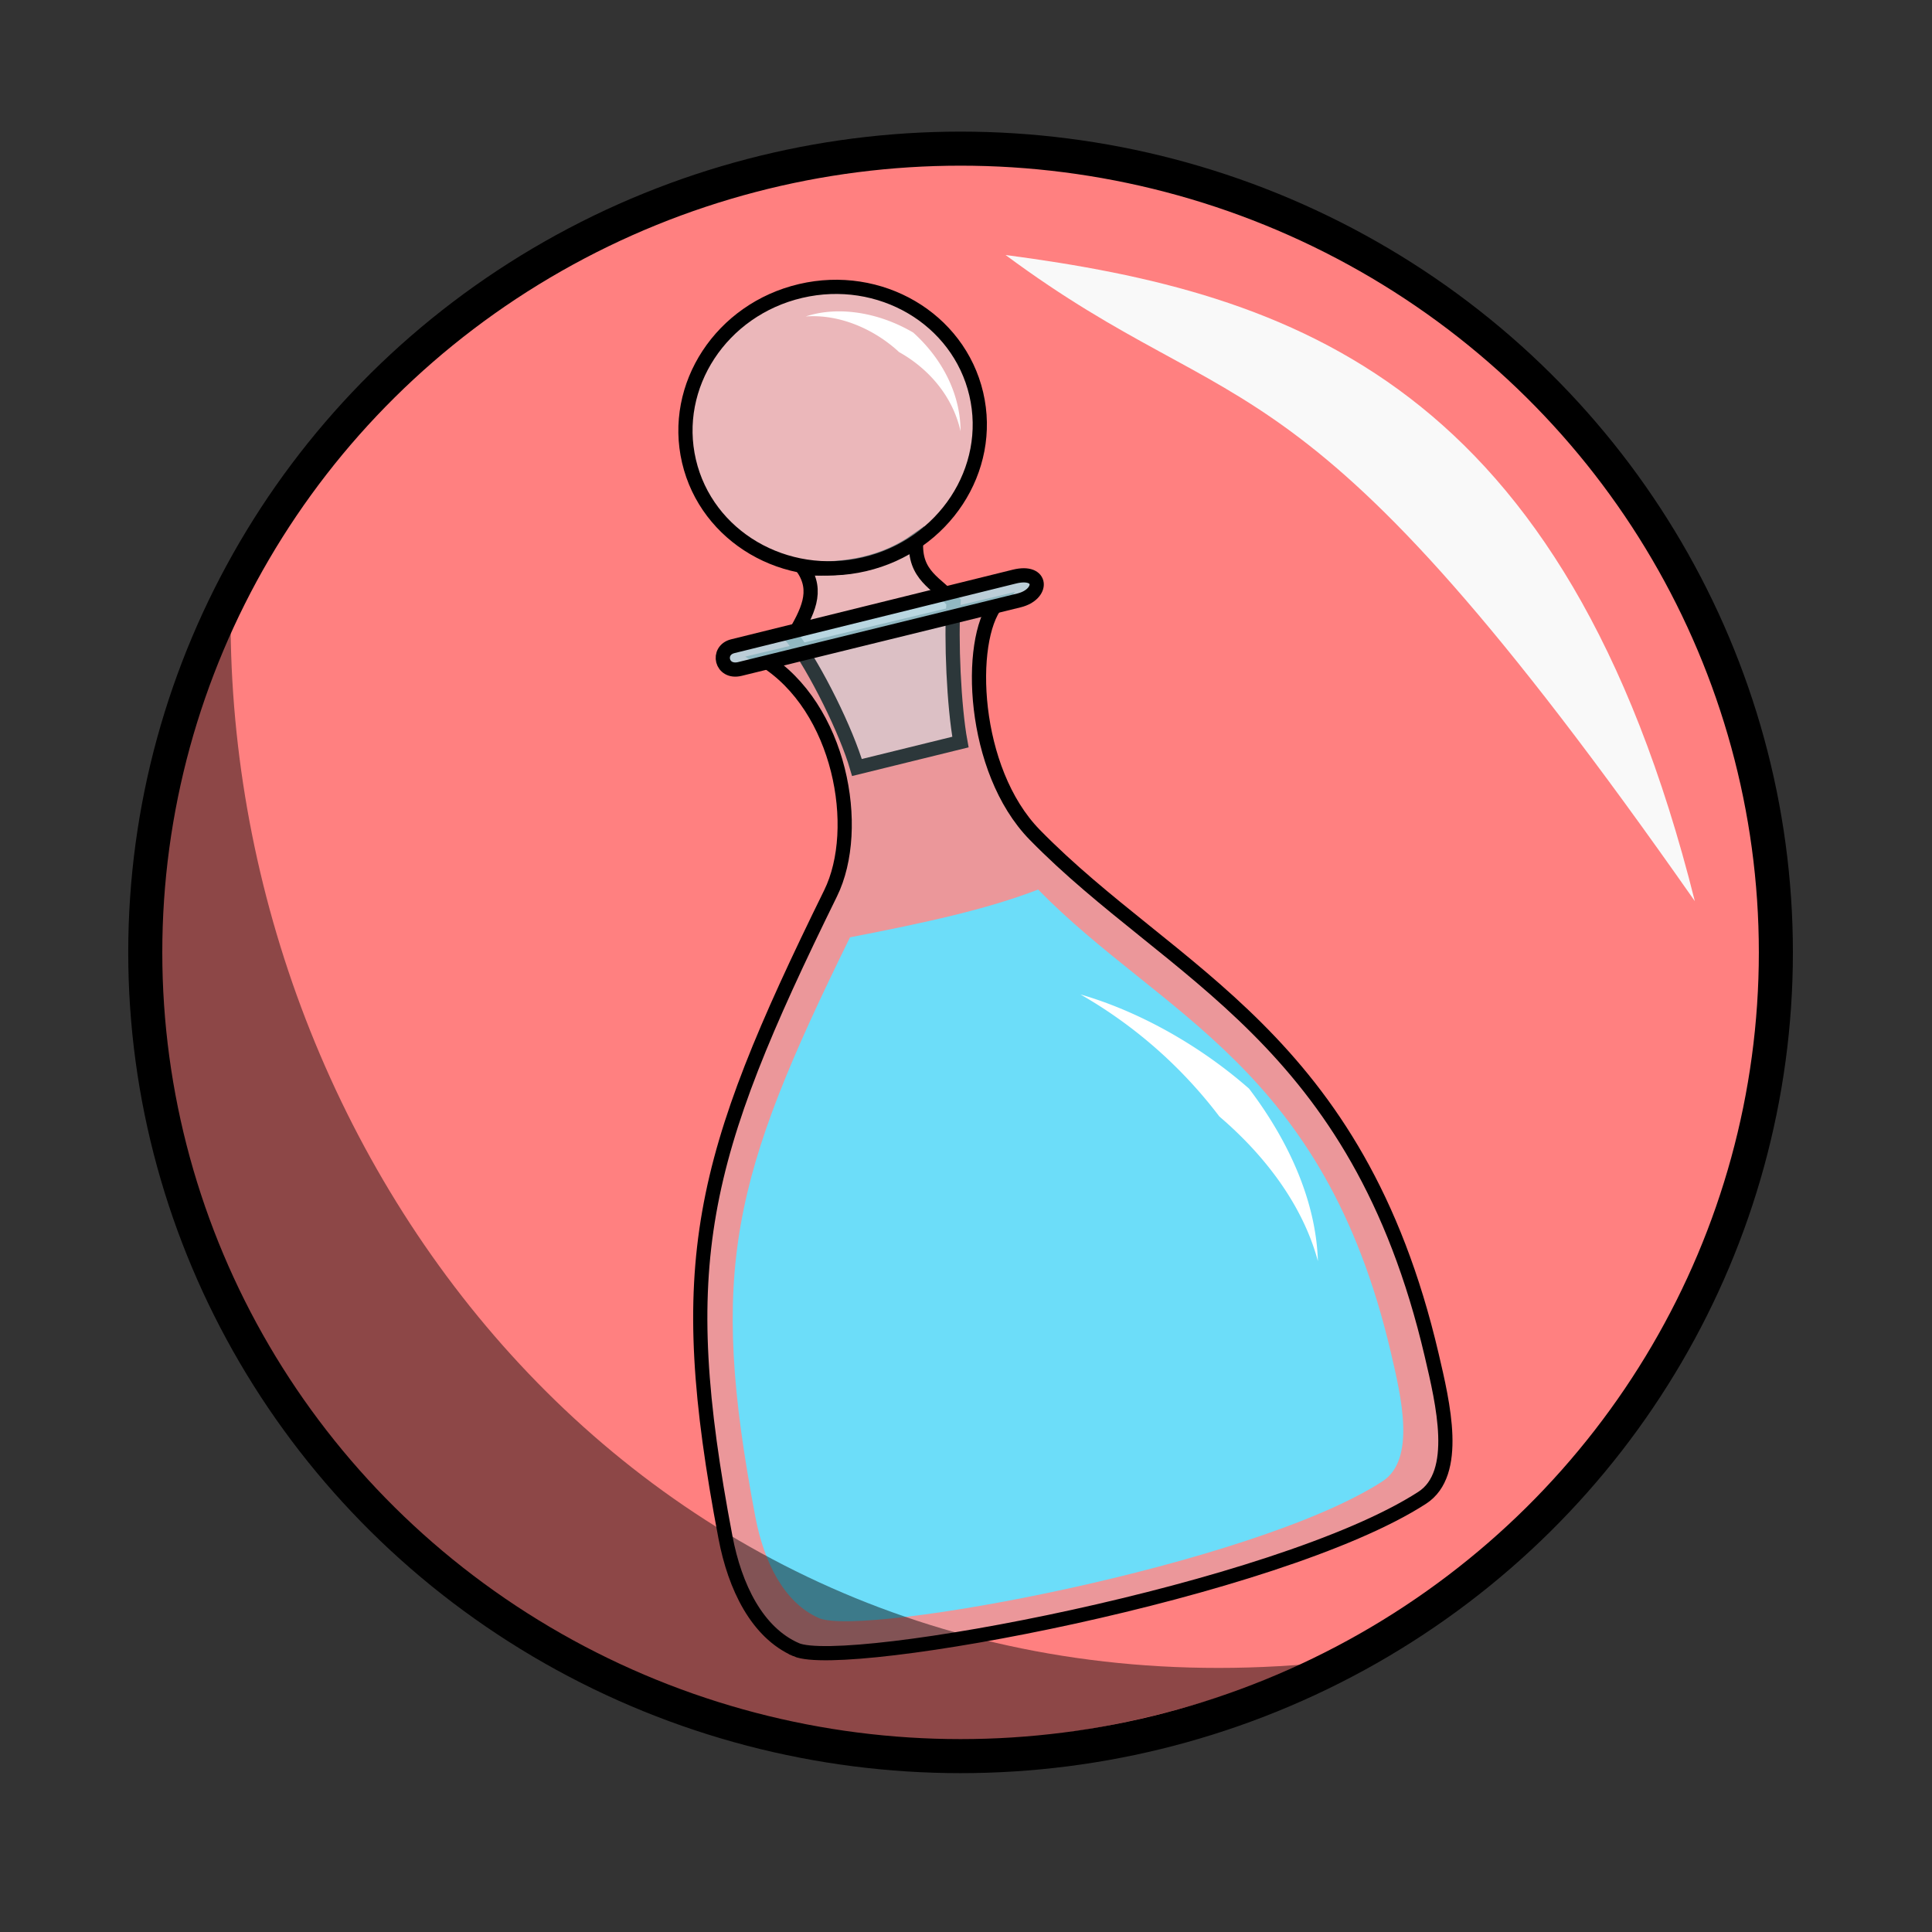 <svg xmlns="http://www.w3.org/2000/svg" viewBox="0 0 64 64">
    <rect x="0" y="0" width="64" height="64" fill="#333333" stroke="none"/>
    <ellipse cx="31.82" cy="31.549" fill="#ff8080" stroke="#000" stroke-linecap="round" stroke-linejoin="round" stroke-width="1.128" rx="27.008" ry="26.625"/>
    <g transform="rotate(-13.178 -3.216 -270.435) scale(.941)">
        <path fill="#d7eef4" fill-opacity=".502" fill-rule="evenodd" stroke="#000" stroke-width=".5" d="M-43.563 21.432c.722-.757 1.276-1.383.916-2.306 1.451.435 2.83.484 4.103-.032-.37 1.19.379 1.627.79 2.4-.393 1.262-.83 3.598-.89 4.86l-3.751.042c-.07-1.326-.615-3.678-1.168-4.964z"/>
        <path fill="#5df" fill-rule="evenodd" d="M-50.526 55.244c1.359 1.021 15.29 1.672 20.41-.161 1.339-.479 1.326-2.758 1.327-4.34.001-10.364-5.147-13.378-8.375-18.71-1.933.269-4.155.23-6.833.128-5.98 7.294-7.518 10.249-7.895 19.105-.068 1.608.288 3.167 1.366 3.978z"/>
        <path fill="#afdde9" fill-opacity=".251" fill-rule="evenodd" stroke="#000" stroke-width=".5" d="M-51.563 56.143c1.51 1.135 16.989 1.858 22.68-.179 1.486-.532 1.472-3.064 1.472-4.821.002-11.516-5.842-15.088-9.43-21.014-1.654-2.733-.755-7.21.546-8.227l-8.437.044c2.252 2.243 2.04 6.579.424 8.55-6.644 8.103-8.354 11.387-8.772 21.227-.076 1.787.32 3.52 1.517 4.42z"/>
        <ellipse cx="-40.501" cy="14.55" fill="#d7eef4" fill-opacity=".502" stroke="#000" stroke-linecap="round" stroke-linejoin="round" stroke-width=".5" rx="5.193" ry="4.94"/>
        <path fill="#afdde9" fill-opacity=".831" fill-rule="evenodd" stroke="#000" stroke-width=".5" d="M-45.615 22.079l10.118-.11c.884-.01 1.074-.866.031-.853l-10.212.126c-.598.008-.614.844.063.837z"/>
        <path fill="#fff" fill-rule="evenodd" d="M-40.532 10.525c1.16.179 2.24.968 2.915 1.97.845.77 1.485 1.902 1.472 3.207.298-1.29-.053-2.642-.83-3.762-1.031-.982-2.367-1.52-3.557-1.415zM-36.555 35.968a16.305 16.305 0 0 1 3.781 5.298c1.248 1.697 2.15 3.704 2.217 5.75.413-2.049-.02-4.318-.975-6.465-1.396-1.955-3.232-3.58-5.023-4.583z"/>
    </g>
    <path fill="#f9f9f9" fill-rule="evenodd" d="M33.31 8.447c9.544 1.259 18.527 4.22 22.834 21.406C42.96 11.013 41.262 14.34 33.31 8.447z"/>
    <path fill-opacity=".449" fill-rule="evenodd" d="M43.352 55.124C18.555 65.584-2.419 42.116 7.64 20.864c.189 18.2 14.228 36.08 35.712 34.26z"/>
</svg>
